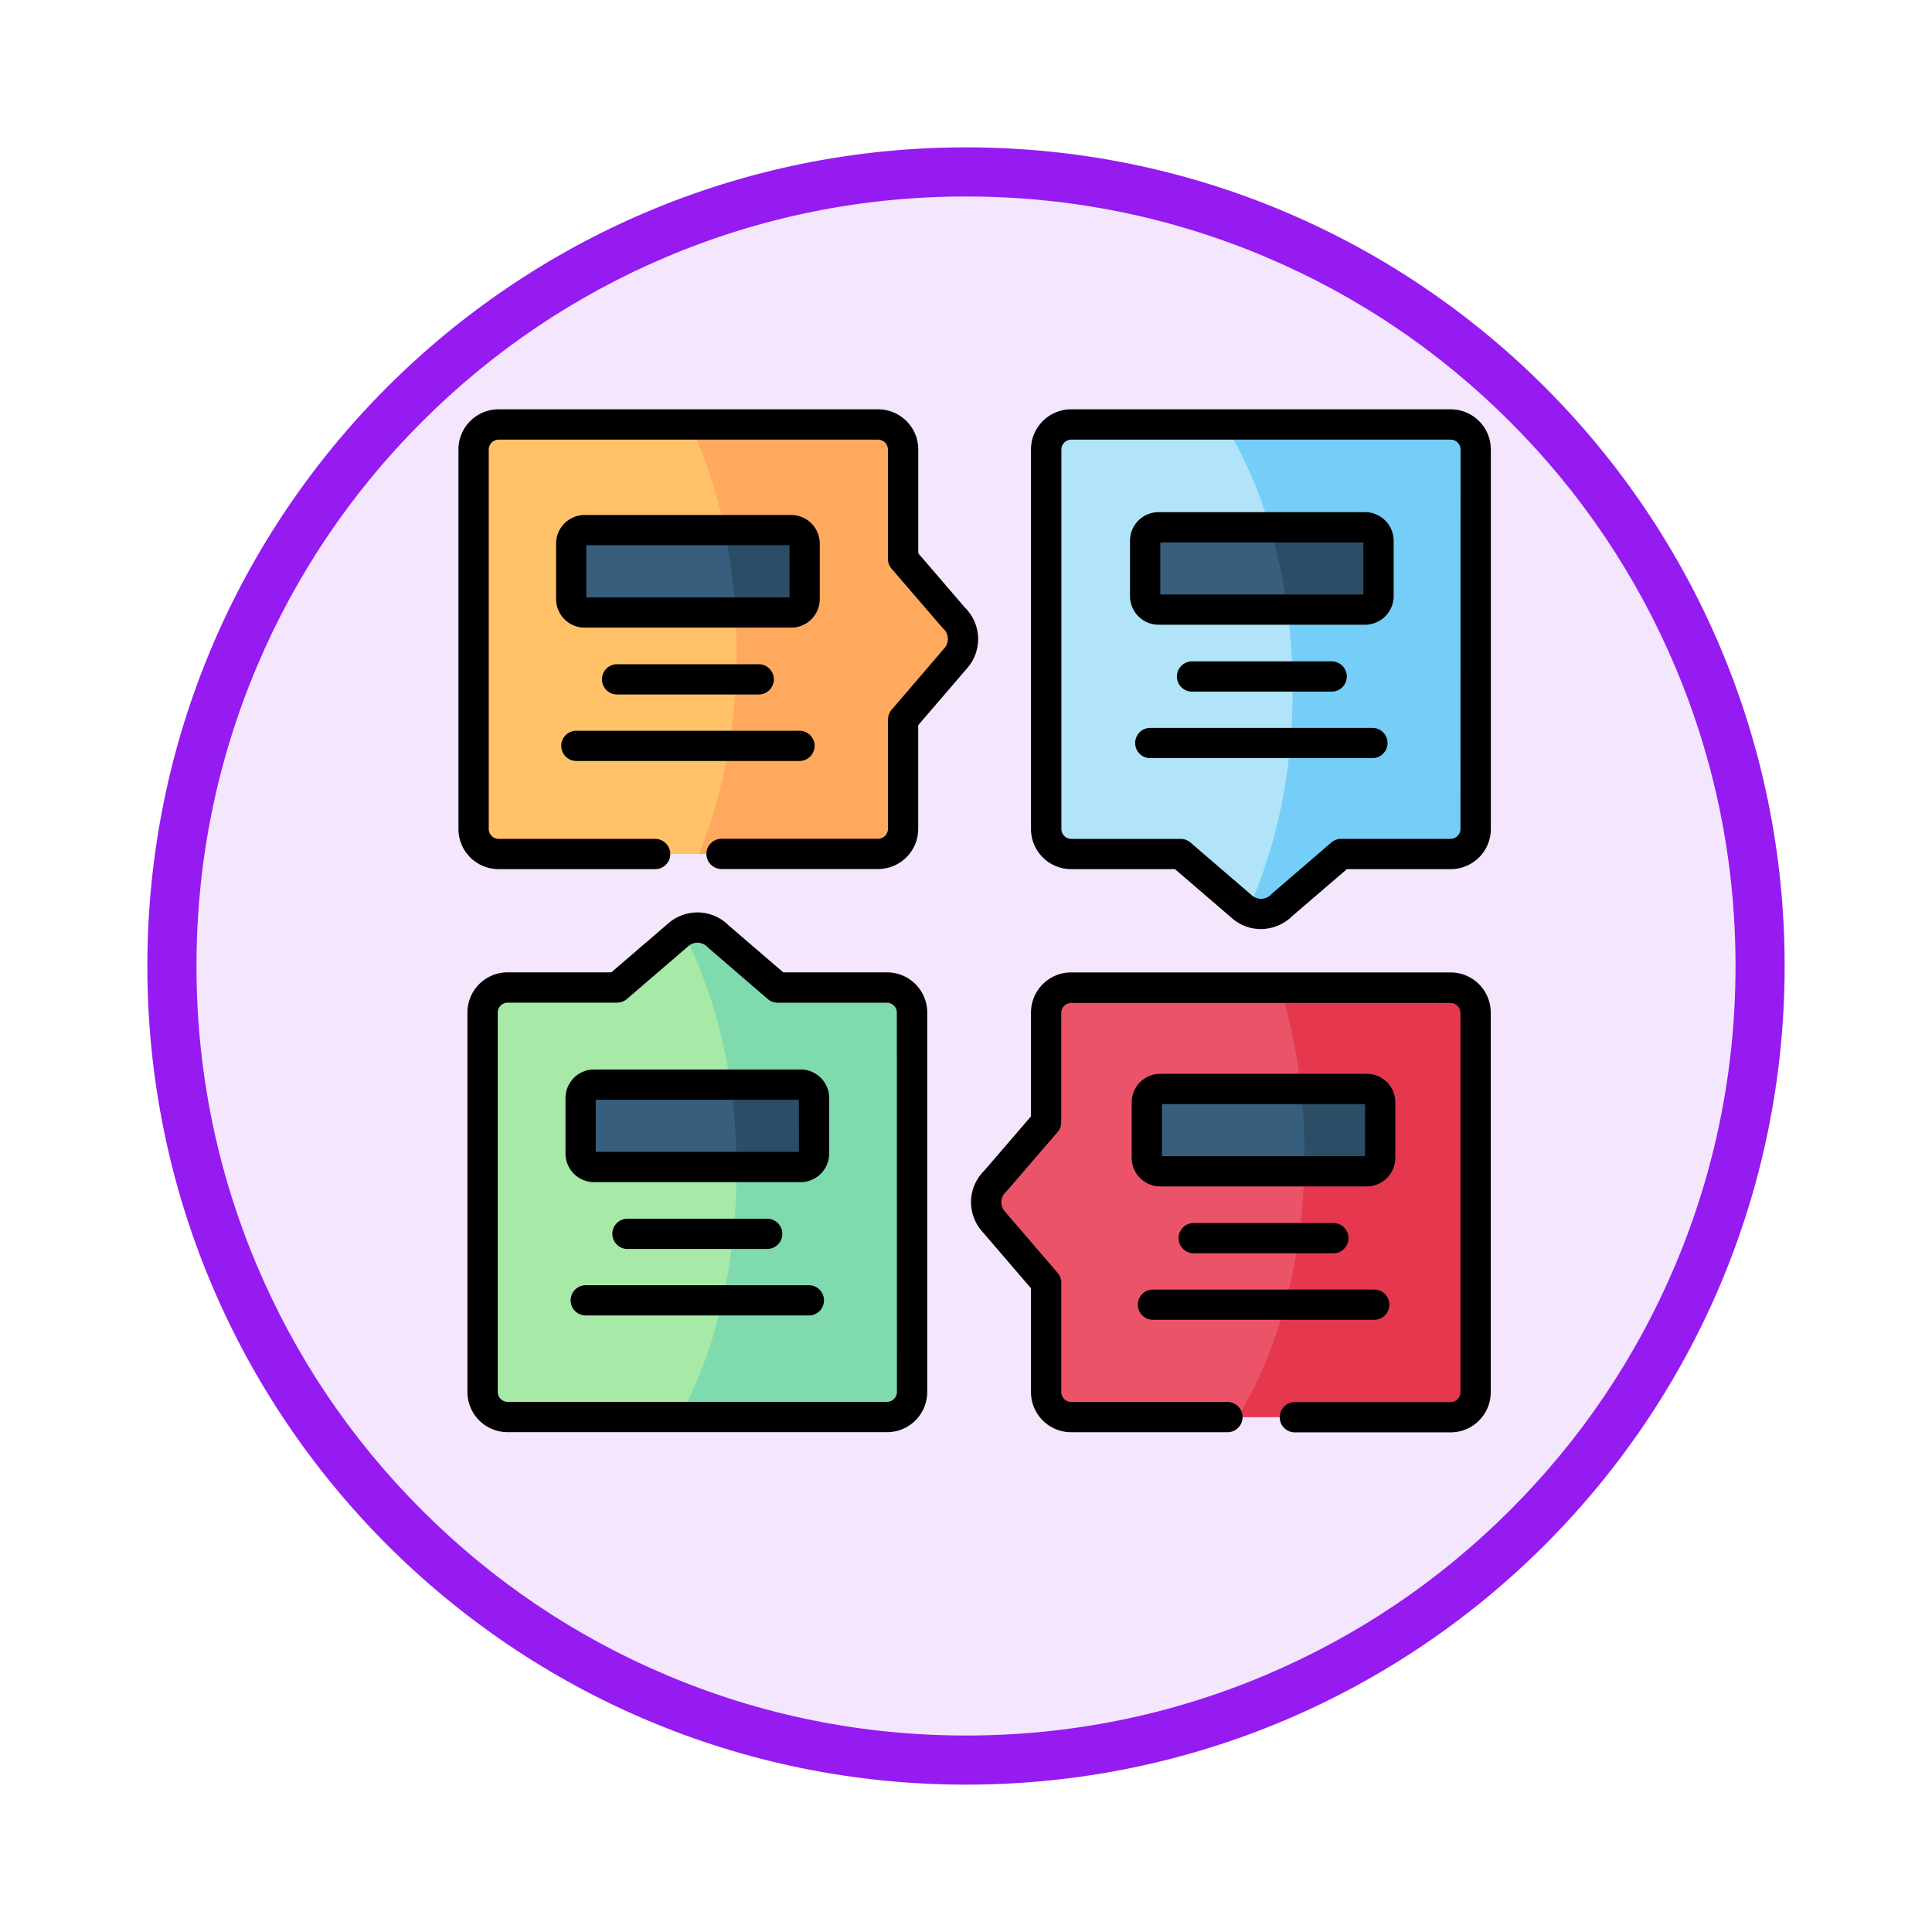 <svg xmlns="http://www.w3.org/2000/svg" xmlns:xlink="http://www.w3.org/1999/xlink" width="118" height="118" viewBox="0 0 118 118">
  <defs>
    <filter id="Trazado_982547" x="0" y="0" width="118" height="118" filterUnits="userSpaceOnUse">
      <feOffset dy="3" input="SourceAlpha"/>
      <feGaussianBlur stdDeviation="3" result="blur"/>
      <feFlood flood-opacity="0.161"/>
      <feComposite operator="in" in2="blur"/>
      <feComposite in="SourceGraphic"/>
    </filter>
  </defs>
  <g id="Grupo_1202655" data-name="Grupo 1202655" transform="translate(-321 -1341)">
    <g id="Grupo_1202047" data-name="Grupo 1202047" transform="translate(332.5 1349.5)">
      <g id="Grupo_1174813" data-name="Grupo 1174813" transform="translate(-2.5 -2.5)">
        <g id="Grupo_1201680" data-name="Grupo 1201680">
          <g id="Grupo_1201330" data-name="Grupo 1201330">
            <g id="Grupo_1172010" data-name="Grupo 1172010">
              <g id="Grupo_1171046" data-name="Grupo 1171046">
                <g id="Grupo_1148525" data-name="Grupo 1148525">
                  <g transform="matrix(1, 0, 0, 1, -9, -6)" filter="url(#Trazado_982547)">
                    <g id="Trazado_982547-2" data-name="Trazado 982547" transform="translate(9 6)" fill="#f3e6fd">
                      <path d="M 50 98.5 C 43.452 98.5 37.1 97.218 31.122 94.689 C 25.347 92.247 20.16 88.749 15.705 84.295 C 11.251 79.84 7.753 74.653 5.311 68.878 C 2.782 62.9 1.5 56.548 1.5 50 C 1.5 43.452 2.782 37.1 5.311 31.122 C 7.753 25.347 11.251 20.16 15.705 15.705 C 20.16 11.251 25.347 7.753 31.122 5.311 C 37.1 2.782 43.452 1.5 50 1.5 C 56.548 1.5 62.9 2.782 68.878 5.311 C 74.653 7.753 79.84 11.251 84.295 15.705 C 88.749 20.16 92.247 25.347 94.689 31.122 C 97.218 37.1 98.5 43.452 98.5 50 C 98.5 56.548 97.218 62.9 94.689 68.878 C 92.247 74.653 88.749 79.84 84.295 84.295 C 79.84 88.749 74.653 92.247 68.878 94.689 C 62.9 97.218 56.548 98.5 50 98.5 Z" stroke="none"/>
                      <path d="M 50 3 C 43.654 3 37.499 4.242 31.706 6.692 C 26.11 9.059 21.083 12.449 16.766 16.766 C 12.449 21.083 9.059 26.11 6.692 31.706 C 4.242 37.499 3 43.654 3 50 C 3 56.346 4.242 62.501 6.692 68.294 C 9.059 73.89 12.449 78.917 16.766 83.234 C 21.083 87.551 26.11 90.941 31.706 93.308 C 37.499 95.758 43.654 97 50 97 C 56.346 97 62.501 95.758 68.294 93.308 C 73.89 90.941 78.917 87.551 83.234 83.234 C 87.551 78.917 90.941 73.89 93.308 68.294 C 95.758 62.501 97 56.346 97 50 C 97 43.654 95.758 37.499 93.308 31.706 C 90.941 26.11 87.551 21.083 83.234 16.766 C 78.917 12.449 73.89 9.059 68.294 6.692 C 62.501 4.242 56.346 3 50 3 M 50 0 C 77.614 0 100 22.386 100 50 C 100 77.614 77.614 100 50 100 C 22.386 100 0 77.614 0 50 C 0 22.386 22.386 0 50 0 Z" stroke="none" fill="#951bf1"/>
                    </g>
                  </g>
                </g>
              </g>
            </g>
          </g>
        </g>
      </g>
    </g>
    <g id="diagram_4394629" transform="translate(349 1363.646)">
      <g id="Grupo_1202655-2" data-name="Grupo 1202655" transform="translate(1.473 34.006)">
        <path id="Trazado_1042397" data-name="Trazado 1042397" d="M38.2,287.744V264.562a1.532,1.532,0,0,0-1.527-1.528H29.986l-3.6-3.1a1.777,1.777,0,0,0-2.453-.135l-3.757,3.232H13.488a1.532,1.532,0,0,0-1.527,1.528v23.182a1.532,1.532,0,0,0,1.527,1.528H36.67A1.532,1.532,0,0,0,38.2,287.744Z" transform="translate(-11.961 -259.375)" fill="#a7e9a6" fill-rule="evenodd"/>
      </g>
      <g id="Grupo_1202656" data-name="Grupo 1202656" transform="translate(7.462 43.599)">
        <path id="Trazado_1042398" data-name="Trazado 1042398" d="M74.03,342.3a.827.827,0,0,0,.822-.822v-3.388a.827.827,0,0,0-.822-.822H61.417a.825.825,0,0,0-.822.822v3.388a.825.825,0,0,0,.822.822Z" transform="translate(-60.595 -337.271)" fill="#375e7d" fill-rule="evenodd"/>
      </g>
      <g id="Grupo_1202657" data-name="Grupo 1202657" transform="translate(32.231 37.666)">
        <path id="Trazado_1042399" data-name="Trazado 1042399" d="M291.619,313.805V290.624a1.532,1.532,0,0,0-1.527-1.528H266.911a1.532,1.532,0,0,0-1.527,1.528v6.684l-3.1,3.6a1.772,1.772,0,0,0-.131,2.449l3.232,3.76v6.684a1.532,1.532,0,0,0,1.527,1.528h23.181A1.532,1.532,0,0,0,291.619,313.805Z" transform="translate(-261.721 -289.096)" fill="#eb5468" fill-rule="evenodd"/>
      </g>
      <g id="Grupo_1202658" data-name="Grupo 1202658" transform="translate(42.045 43.861)">
        <path id="Trazado_1042400" data-name="Trazado 1042400" d="M341.414,340.223v3.388a.825.825,0,0,0,.822.822h12.61a.825.825,0,0,0,.822-.822v-3.388a.825.825,0,0,0-.822-.822h-12.61A.825.825,0,0,0,341.414,340.223Z" transform="translate(-341.414 -339.401)" fill="#375e7d" fill-rule="evenodd"/>
      </g>
      <g id="Grupo_1202659" data-name="Grupo 1202659" transform="translate(35.892 3.277)">
        <path id="Trazado_1042401" data-name="Trazado 1042401" d="M292.982,36.09h6.684l3.757,3.232a1.777,1.777,0,0,0,2.453-.135l3.6-3.1h6.684a1.532,1.532,0,0,0,1.527-1.528V11.381a1.532,1.532,0,0,0-1.527-1.528H292.982a1.532,1.532,0,0,0-1.527,1.528V34.562A1.532,1.532,0,0,0,292.982,36.09Z" transform="translate(-291.455 -9.853)" fill="#b1e4f9" fill-rule="evenodd"/>
      </g>
      <g id="Grupo_1202660" data-name="Grupo 1202660" transform="translate(0.924 3.277)">
        <path id="Trazado_1042402" data-name="Trazado 1042402" d="M36.968,24.118a1.773,1.773,0,0,0-.135-2.449l-3.1-3.6V11.381a1.532,1.532,0,0,0-1.527-1.528H9.027A1.532,1.532,0,0,0,7.5,11.381V34.562A1.532,1.532,0,0,0,9.027,36.09H32.209a1.532,1.532,0,0,0,1.527-1.528V27.878Z" transform="translate(-7.5 -9.853)" fill="#ffc269" fill-rule="evenodd"/>
      </g>
      <g id="Grupo_1202661" data-name="Grupo 1202661" transform="translate(6.888 9.731)">
        <path id="Trazado_1042403" data-name="Trazado 1042403" d="M70.191,66.469V63.081a.828.828,0,0,0-.826-.822H56.755a.825.825,0,0,0-.822.822v3.388a.825.825,0,0,0,.822.822h12.61A.828.828,0,0,0,70.191,66.469Z" transform="translate(-55.933 -62.259)" fill="#375e7d" fill-rule="evenodd"/>
      </g>
      <g id="Grupo_1202662" data-name="Grupo 1202662" transform="translate(41.942 9.558)">
        <path id="Trazado_1042404" data-name="Trazado 1042404" d="M341.4,65.878h12.61a.823.823,0,0,0,.822-.822V61.671a.823.823,0,0,0-.822-.822H341.4a.823.823,0,0,0-.822.822v3.385A.823.823,0,0,0,341.4,65.878Z" transform="translate(-340.579 -60.849)" fill="#375e7d" fill-rule="evenodd"/>
      </g>
      <g id="Grupo_1202663" data-name="Grupo 1202663" transform="translate(16.255 9.731)">
        <path id="Trazado_1042405" data-name="Trazado 1042405" d="M136.059,62.26h-4.065a35.453,35.453,0,0,1,.666,5.033h3.4a.828.828,0,0,0,.826-.822V63.082A.828.828,0,0,0,136.059,62.26Z" transform="translate(-131.994 -62.26)" fill="#2b4d66" fill-rule="evenodd"/>
      </g>
      <g id="Grupo_1202664" data-name="Grupo 1202664" transform="translate(14.146 3.277)">
        <path id="Trazado_1042406" data-name="Trazado 1042406" d="M121.046,21.339h-3.4q.069,1.122.071,2.272c0,.61-.014,1.212-.042,1.811a35.553,35.553,0,0,1-.429,4.062,31.219,31.219,0,0,1-1.822,6.606h10.933a1.532,1.532,0,0,0,1.527-1.528V27.878l3.232-3.76a1.773,1.773,0,0,0-.135-2.449l-3.1-3.6V11.381a1.532,1.532,0,0,0-1.527-1.528H114.873a29.708,29.708,0,0,1,2.109,6.454h4.065a.828.828,0,0,1,.826.822v3.388A.828.828,0,0,1,121.046,21.339Z" transform="translate(-114.873 -9.853)" fill="#ffa95f" fill-rule="evenodd"/>
      </g>
      <g id="Grupo_1202665" data-name="Grupo 1202665" transform="translate(49.558 9.558)">
        <path id="Trazado_1042407" data-name="Trazado 1042407" d="M402.424,60.849a33.3,33.3,0,0,1,1.07,5.029h4.745a.823.823,0,0,0,.822-.822V61.671a.823.823,0,0,0-.822-.822h-5.816Z" transform="translate(-402.424 -60.849)" fill="#2b4d66" fill-rule="evenodd"/>
      </g>
      <g id="Grupo_1202666" data-name="Grupo 1202666" transform="translate(46.811 3.277)">
        <path id="Trazado_1042408" data-name="Trazado 1042408" d="M382.867,16.133h5.816a.823.823,0,0,1,.822.822V20.34a.823.823,0,0,1-.822.822h-4.745a36.439,36.439,0,0,1,.312,4.086c.007.259.011.521.011.78,0,1.116-.05,2.208-.145,3.282a31.8,31.8,0,0,1-2.594,10.246,1.78,1.78,0,0,0,2.1-.369l3.6-3.1h6.684a1.532,1.532,0,0,0,1.527-1.528V11.381a1.532,1.532,0,0,0-1.527-1.528H380.12A26.445,26.445,0,0,1,382.867,16.133Z" transform="translate(-380.12 -9.853)" fill="#75cef8" fill-rule="evenodd"/>
      </g>
      <g id="Grupo_1202667" data-name="Grupo 1202667" transform="translate(51.457 43.861)">
        <path id="Trazado_1042409" data-name="Trazado 1042409" d="M421.867,339.4h-4.019a36.808,36.808,0,0,1,.213,3.994c0,.347,0,.695-.014,1.038h3.82a.825.825,0,0,0,.822-.822v-3.388A.825.825,0,0,0,421.867,339.4Z" transform="translate(-417.848 -339.402)" fill="#2b4d66" fill-rule="evenodd"/>
      </g>
      <g id="Grupo_1202668" data-name="Grupo 1202668" transform="translate(47.612 37.666)">
        <path id="Trazado_1042410" data-name="Trazado 1042410" d="M390.469,295.291h4.019a.825.825,0,0,1,.822.822V299.5a.825.825,0,0,1-.822.822h-3.821a35.415,35.415,0,0,1-.34,4.083,32.806,32.806,0,0,1-.833,4.062,26.907,26.907,0,0,1-2.871,6.865h12.989a1.532,1.532,0,0,0,1.527-1.528V290.624a1.532,1.532,0,0,0-1.527-1.528H389.2A33.741,33.741,0,0,1,390.469,295.291Z" transform="translate(-386.624 -289.096)" fill="#e5384f" fill-rule="evenodd"/>
      </g>
      <g id="Grupo_1202669" data-name="Grupo 1202669" transform="translate(16.609 43.599)">
        <path id="Trazado_1042411" data-name="Trazado 1042411" d="M139.983,341.481v-3.388a.827.827,0,0,0-.822-.822h-4.288a36.8,36.8,0,0,1,.383,5.033h3.906A.827.827,0,0,0,139.983,341.481Z" transform="translate(-134.872 -337.271)" fill="#2b4d66" fill-rule="evenodd"/>
      </g>
      <g id="Grupo_1202670" data-name="Grupo 1202670" transform="translate(13.522 34.007)">
        <path id="Trazado_1042412" data-name="Trazado 1042412" d="M118,269.8v3.388a.827.827,0,0,1-.822.822h-3.906v.262a36.451,36.451,0,0,1-.2,3.821,34.076,34.076,0,0,1-.666,4.062,28.657,28.657,0,0,1-2.6,7.127h12.659a1.532,1.532,0,0,0,1.527-1.528V264.571a1.532,1.532,0,0,0-1.527-1.528h-6.684l-3.6-3.1a1.787,1.787,0,0,0-2.183-.326,30.114,30.114,0,0,1,2.9,9.356h4.288a.827.827,0,0,1,.822.822Z" transform="translate(-109.806 -259.384)" fill="#7fdbae" fill-rule="evenodd"/>
      </g>
      <g id="Grupo_1202671" data-name="Grupo 1202671" transform="translate(0 2.354)">
        <path id="Trazado_1042413" data-name="Trazado 1042413" d="M30.936,14.466l-2.852-3.319V4.805a2.454,2.454,0,0,0-2.451-2.451H2.451A2.454,2.454,0,0,0,0,4.805V27.987a2.454,2.454,0,0,0,2.451,2.451h9.533a.924.924,0,1,0,0-1.847H2.451a.612.612,0,0,1-.6-.6V4.805a.612.612,0,0,1,.6-.6H25.632a.612.612,0,0,1,.6.6v6.684a.924.924,0,0,0,.223.6l3.1,3.6c.016.019.033.037.051.054a.856.856,0,0,1,.084,1.19L26.459,20.7a.924.924,0,0,0-.223.6v6.684a.612.612,0,0,1-.6.6H16.1a.924.924,0,1,0,0,1.847h9.53a2.454,2.454,0,0,0,2.451-2.451V21.645l3.007-3.5a2.693,2.693,0,0,0-.155-3.681Z" transform="translate(0 -2.354)"/>
        <path id="Trazado_1042414" data-name="Trazado 1042414" d="M350.014,337.035v-3.388a1.748,1.748,0,0,0-1.746-1.746h-12.61a1.748,1.748,0,0,0-1.746,1.746v3.388a1.748,1.748,0,0,0,1.746,1.746h12.61A1.748,1.748,0,0,0,350.014,337.035Zm-1.847-.1H335.76v-3.185h12.407Z" transform="translate(-292.792 -291.318)"/>
        <path id="Trazado_1042415" data-name="Trazado 1042415" d="M357.832,405.921a.924.924,0,0,0,0,1.847h8.591a.924.924,0,0,0,0-1.847Z" transform="translate(-312.955 -356.222)"/>
        <path id="Trazado_1042416" data-name="Trazado 1042416" d="M337.629,440.749H351.2a.924.924,0,0,0,0-1.847H337.629a.924.924,0,0,0,0,1.847Z" transform="translate(-295.24 -385.142)"/>
        <path id="Trazado_1042417" data-name="Trazado 1042417" d="M67.454,329.771H54.841a1.748,1.748,0,0,0-1.746,1.746v3.388a1.748,1.748,0,0,0,1.746,1.746H67.454a1.748,1.748,0,0,0,1.746-1.746v-3.388A1.748,1.748,0,0,0,67.454,329.771Zm-.1,5.033H54.942v-3.185h12.41Z" transform="translate(-46.556 -289.45)"/>
        <path id="Trazado_1042418" data-name="Trazado 1042418" d="M85.608,405.638a.924.924,0,0,0,0-1.847H77.014a.924.924,0,0,0,0,1.847Z" transform="translate(-66.72 -354.355)"/>
        <path id="Trazado_1042419" data-name="Trazado 1042419" d="M70.377,436.772H56.811a.924.924,0,1,0,0,1.847H70.377a.924.924,0,1,0,0-1.847Z" transform="translate(-49.005 -383.274)"/>
        <path id="Trazado_1042420" data-name="Trazado 1042420" d="M309.586,2.354H286.405a2.454,2.454,0,0,0-2.451,2.451V27.987a2.454,2.454,0,0,0,2.451,2.451h6.341l3.5,3.009a2.663,2.663,0,0,0,1.744.651,2.762,2.762,0,0,0,1.939-.808l3.319-2.852h6.342a2.454,2.454,0,0,0,2.451-2.451V4.805a2.454,2.454,0,0,0-2.451-2.451Zm.6,25.633a.612.612,0,0,1-.6.6H302.9a.924.924,0,0,0-.6.223l-3.6,3.1c-.019.016-.037.033-.054.051a.851.851,0,0,1-1.194.084l-3.757-3.232a.924.924,0,0,0-.6-.223h-6.684a.612.612,0,0,1-.6-.6V4.805a.612.612,0,0,1,.6-.6h23.181a.612.612,0,0,1,.6.6Z" transform="translate(-248.985 -2.354)"/>
        <path id="Trazado_1042421" data-name="Trazado 1042421" d="M283.511,281.6H260.33a2.454,2.454,0,0,0-2.451,2.451v6.341l-2.856,3.319a2.693,2.693,0,0,0-.153,3.679l3.009,3.5v6.342a2.454,2.454,0,0,0,2.451,2.451h9.519a.924.924,0,1,0,0-1.847H260.33a.612.612,0,0,1-.6-.6v-6.684a.924.924,0,0,0-.223-.6l-3.234-3.762a.855.855,0,0,1,.082-1.189q.026-.026.05-.054l3.1-3.6a.924.924,0,0,0,.223-.6v-6.684a.612.612,0,0,1,.6-.6h23.181a.612.612,0,0,1,.6.6v23.182a.612.612,0,0,1-.6.6h-9.544a.924.924,0,0,0,0,1.847h9.544a2.454,2.454,0,0,0,2.451-2.451V284.047A2.454,2.454,0,0,0,283.511,281.6Z" transform="translate(-222.91 -247.208)"/>
        <path id="Trazado_1042422" data-name="Trazado 1042422" d="M30.093,255.537H23.751l-3.319-2.852a2.7,2.7,0,0,0-3.683-.157l-3.5,3.009H6.911a2.454,2.454,0,0,0-2.451,2.451V281.17a2.454,2.454,0,0,0,2.451,2.451H30.092a2.454,2.454,0,0,0,2.451-2.451V257.988A2.454,2.454,0,0,0,30.093,255.537Zm.6,25.633a.612.612,0,0,1-.6.6H6.911a.612.612,0,0,1-.6-.6V257.988a.612.612,0,0,1,.6-.6H13.6a.924.924,0,0,0,.6-.223l3.756-3.232a.851.851,0,0,1,1.194.084c.017.018.036.034.054.051l3.6,3.1a.924.924,0,0,0,.6.223h6.684a.612.612,0,0,1,.6.6Z" transform="translate(-3.911 -221.149)"/>
        <path id="Trazado_1042423" data-name="Trazado 1042423" d="M347.434,53.35h-12.61a1.748,1.748,0,0,0-1.746,1.746V58.48a1.748,1.748,0,0,0,1.746,1.746h12.61a1.748,1.748,0,0,0,1.746-1.746V55.1A1.748,1.748,0,0,0,347.434,53.35Zm-.1,5.029H334.926V55.2h12.407Z" transform="translate(-292.061 -47.07)"/>
        <path id="Trazado_1042424" data-name="Trazado 1042424" d="M365.588,129.216a.924.924,0,0,0,0-1.847H357a.924.924,0,0,0,0,1.847Z" transform="translate(-312.224 -111.974)"/>
        <path id="Trazado_1042425" data-name="Trazado 1042425" d="M350.361,160.35H336.795a.924.924,0,1,0,0,1.847h13.566a.924.924,0,0,0,0-1.847Z" transform="translate(-294.509 -140.893)"/>
        <path id="Trazado_1042426" data-name="Trazado 1042426" d="M64.538,59.894V56.506a1.75,1.75,0,0,0-1.749-1.746H50.179a1.748,1.748,0,0,0-1.746,1.746v3.388a1.748,1.748,0,0,0,1.746,1.746h12.61A1.75,1.75,0,0,0,64.538,59.894Zm-1.847-.1H50.28V56.607h12.41v3.185Z" transform="translate(-42.469 -48.306)"/>
        <path id="Trazado_1042427" data-name="Trazado 1042427" d="M72.352,128.779a.924.924,0,1,0,0,1.847h8.591a.924.924,0,1,0,0-1.847Z" transform="translate(-62.632 -113.21)"/>
        <path id="Trazado_1042428" data-name="Trazado 1042428" d="M52.149,163.607H65.715a.924.924,0,1,0,0-1.847H52.149a.924.924,0,1,0,0,1.847Z" transform="translate(-44.917 -142.129)"/>
      </g>
    </g>
  </g>
</svg>
